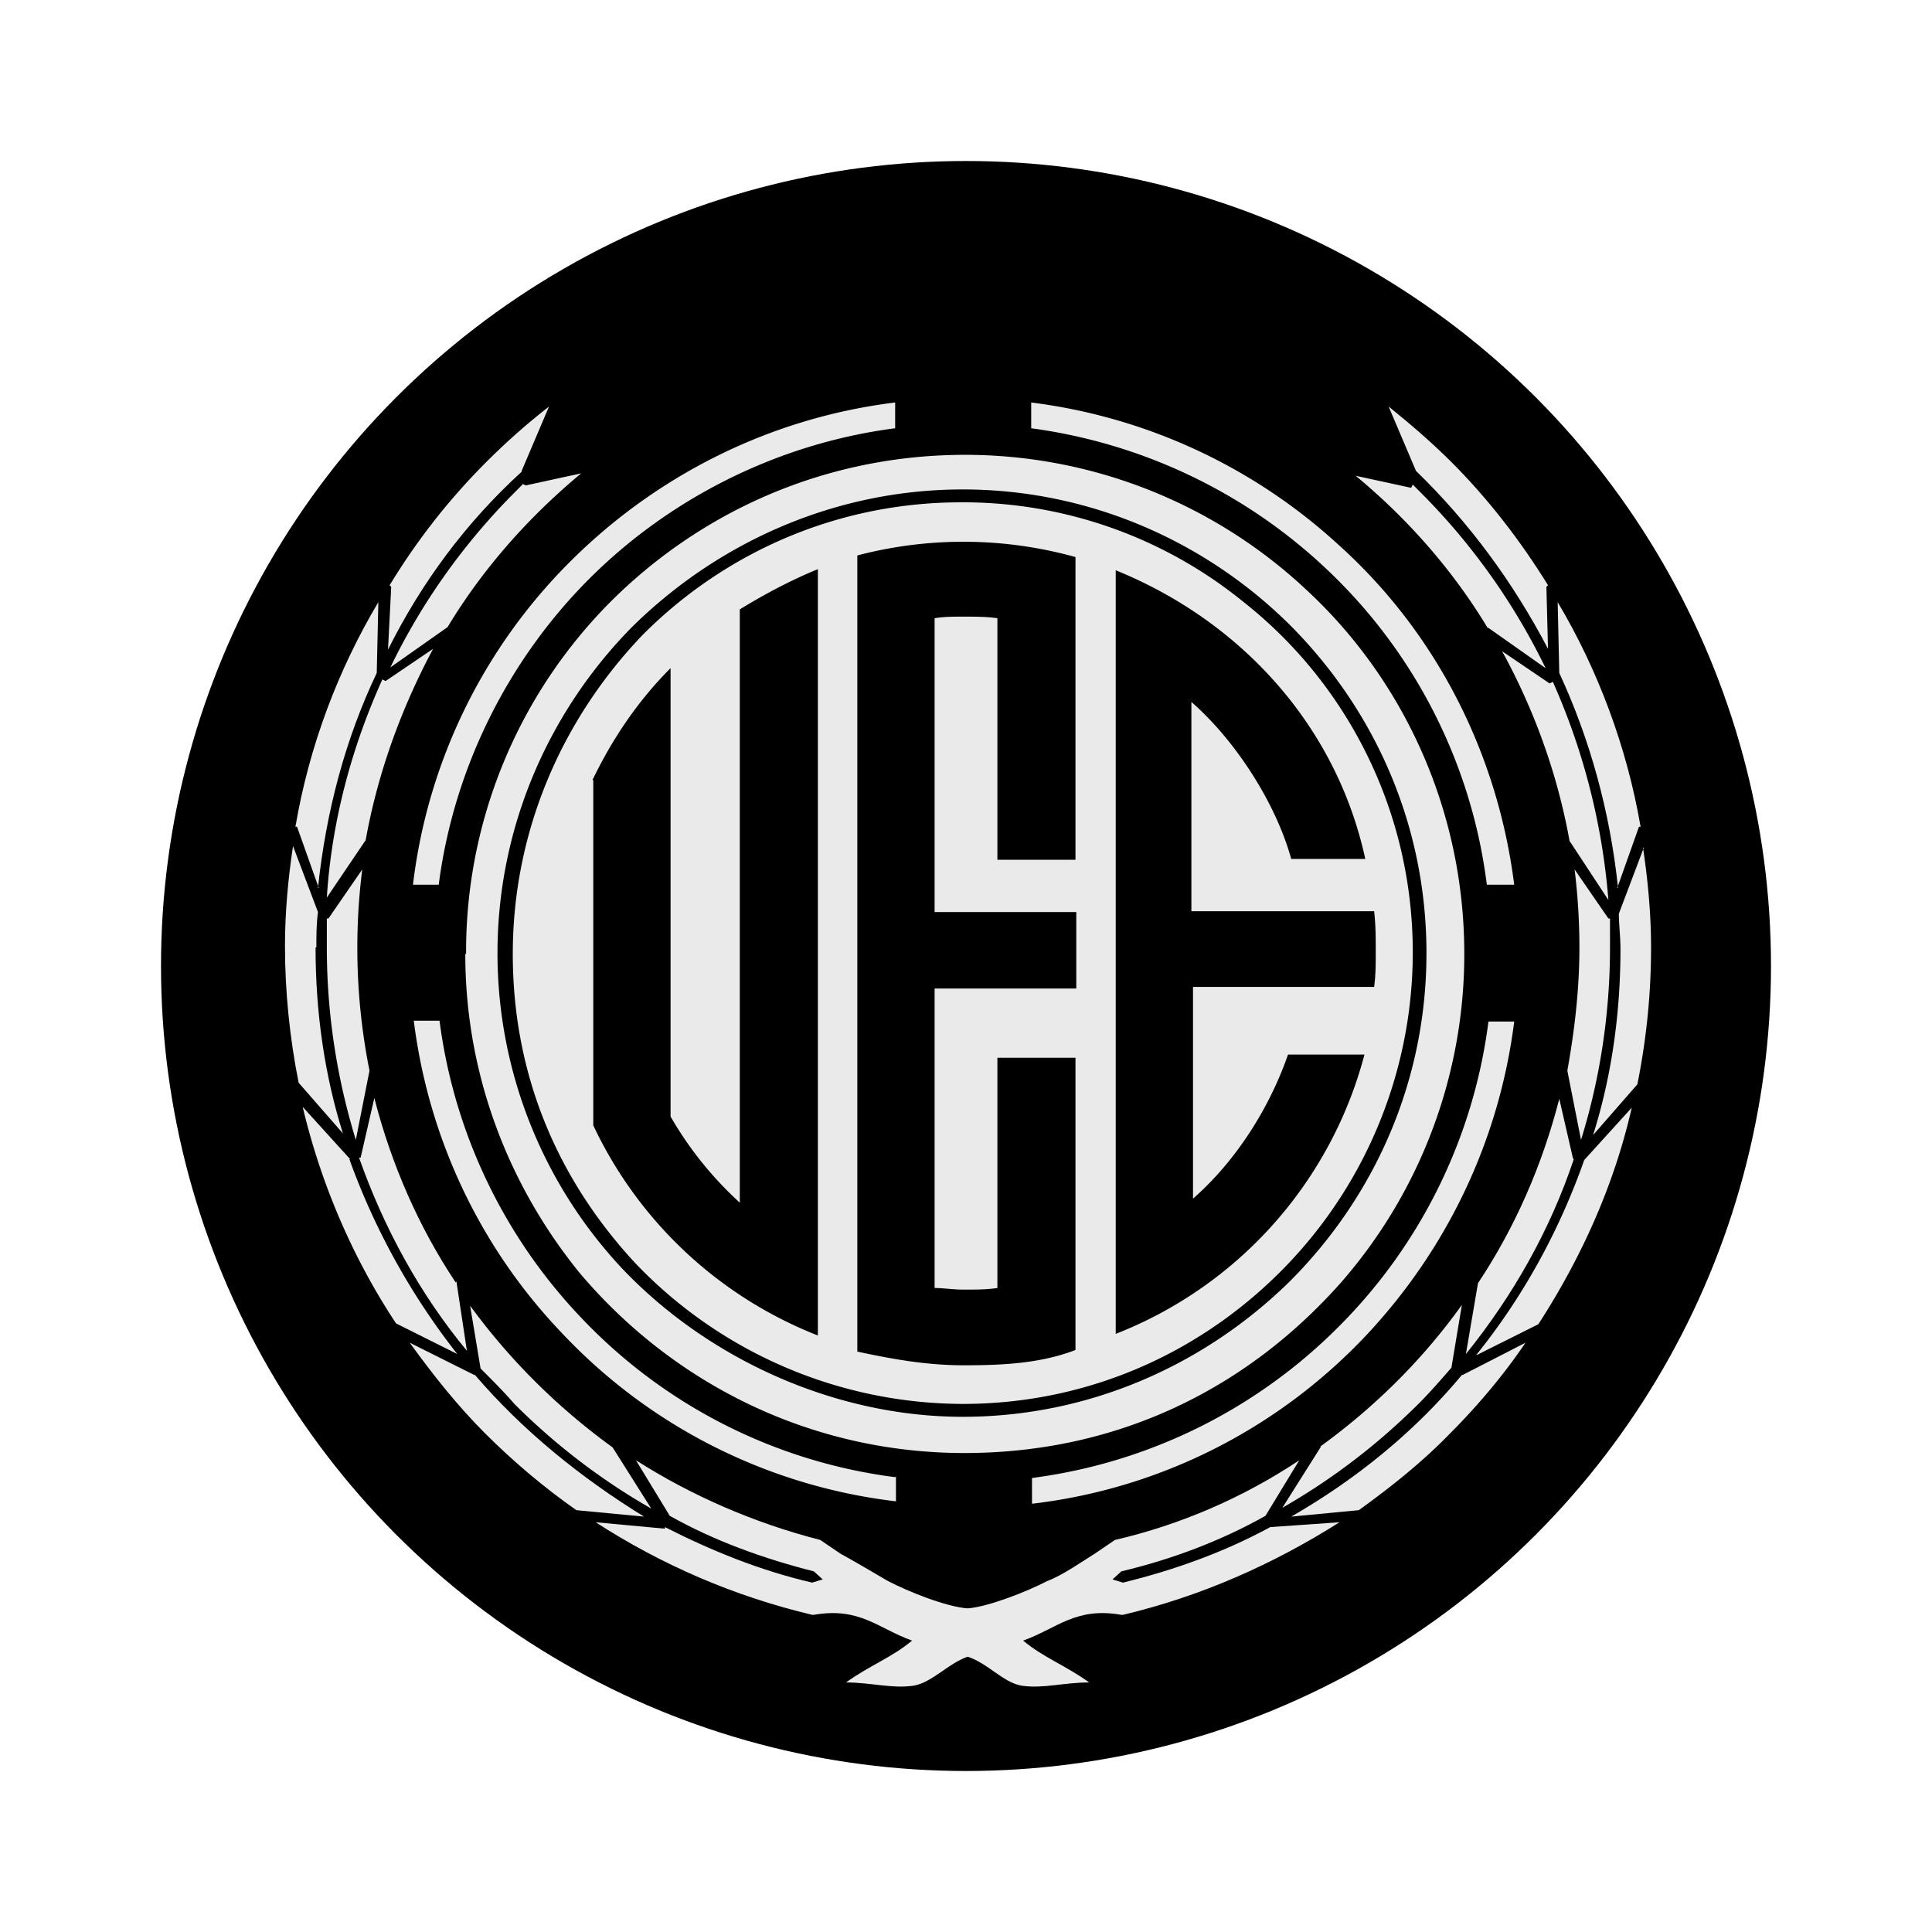 <?xml version="1.0" encoding="UTF-8"?>
<svg xmlns="http://www.w3.org/2000/svg" id="icon" viewBox="0 0 24 24">
	<defs>
		<style>
			.cls-1{fill:#eaeaea;stroke-width:0}
		</style>
	</defs>
	<g id="uee">
		<circle cx="12" cy="12" r="10" style="fill:#000;stroke-width:0"/>
		<path d="M11.96 17.44c1.6 0 3.03-.67 4.06-1.76a5.612 5.612 0 0 0 1.53-3.85c0-1.76-.82-3.34-2.1-4.35a5.518 5.518 0 0 0-3.51-1.24c-1.55 0-2.94.63-3.95 1.64C7 8.91 6.37 10.3 6.37 11.85s.59 2.84 1.53 3.85a5.643 5.643 0 0 0 4.06 1.74Zm1.89-10.36c1.56.63 2.75 1.93 3.11 3.59h-.92c-.19-.69-.69-1.47-1.24-1.95v2.6h2.27c.02.17.02.34.02.5s0 .29-.02.44h-2.25v2.63c.57-.5.97-1.18 1.18-1.79h.95a5.13 5.13 0 0 1-3.09 3.47V7.08h-.02Zm-3.2-.18a5.19 5.19 0 0 1 2.71.02v3.76h-.97v-3c-.13-.02-.29-.02-.42-.02-.11 0-.25 0-.36.02v3.65h1.76v.95h-1.76V16c.11 0 .23.02.36.02.15 0 .29 0 .42-.02v-2.86h.97v3.63c-.44.17-.92.19-1.39.19s-.9-.08-1.32-.17V6.9ZM7.36 9.69c.25-.52.57-.99.97-1.39v5.57c.23.4.52.76.86 1.07V7.57c.31-.19.63-.36.97-.5v9.52a5.17 5.17 0 0 1-2.79-2.61V9.69h-.02Z" class="cls-1"/>
		<path d="M5.78 11.85c0 1.49.53 2.86 1.41 3.95 1.15 1.37 2.86 2.25 4.79 2.25s3.53-.82 4.68-2.12a6.198 6.198 0 0 0 1.53-4.08c0-1.79-.76-3.42-1.98-4.54a6.199 6.199 0 0 0-4.22-1.66c-1.72 0-3.26.69-4.39 1.81a6.156 6.156 0 0 0-1.81 4.39Zm6.18-5.77c1.58 0 3.02.65 4.06 1.68 1.05 1.05 1.7 2.48 1.7 4.08s-.65 3.03-1.7 4.08c-1.05 1.03-2.48 1.68-4.06 1.68s-3.15-.71-4.22-1.83a5.726 5.726 0 0 1-1.56-3.93c0-1.58.65-3.02 1.68-4.06 1.07-1.05 2.52-1.7 4.1-1.7Z" class="cls-1"/>
		<path d="M18.49 10.99h.32c-.21-1.66-.99-3.15-2.18-4.22A6.919 6.919 0 0 0 12.81 5v.32c1.41.19 2.69.82 3.68 1.76a6.495 6.495 0 0 1 1.98 3.91Zm-13.36 0h.32c.19-1.47.88-2.81 1.87-3.8.99-.99 2.33-1.68 3.8-1.87V5c-1.55.19-2.94.9-3.99 1.93a6.805 6.805 0 0 0-2 4.06Zm13.36 1.7a6.524 6.524 0 0 1-1.85 3.78 6.565 6.565 0 0 1-3.82 1.89v.32c1.62-.19 3.07-.95 4.14-2.08.99-1.05 1.66-2.4 1.85-3.91h-.32Zm-7.37 5.66a6.51 6.51 0 0 1-3.89-1.97 6.568 6.568 0 0 1-1.77-3.7h-.32c.19 1.51.86 2.86 1.85 3.89a6.786 6.786 0 0 0 4.14 2.08v-.31ZM18.49 7.8l.71.5a8.07 8.07 0 0 0-1.55-2.18l-.1-.1-.02.04-.69-.15c.63.52 1.2 1.16 1.64 1.89ZM20 11.77v-.36h-.02l-.42-.61c.04.32.06.65.06.97 0 .52-.06 1.03-.15 1.53l.17.86c.23-.74.36-1.55.36-2.39Zm-.5-1.32.48.73a8.26 8.26 0 0 0-.69-2.71l-.04.02-.59-.4c.4.73.69 1.53.84 2.37Zm-3.09 7.52-.48.76c.63-.36 1.2-.8 1.7-1.3.13-.13.27-.29.4-.44l.13-.78c-.48.67-1.07 1.26-1.76 1.76Z" class="cls-1"/>
		<path d="m20.09 11.03.27-.76h.02c-.17-.99-.53-1.95-1.03-2.79l.02.88c.38.82.63 1.72.73 2.67Zm-.86-2.96-.02-.78.02-.02c-.34-.55-.74-1.07-1.2-1.53-.25-.25-.52-.48-.78-.69l.34.8c.65.63 1.2 1.37 1.64 2.21Zm.31 6.32-.17-.74c-.21.82-.55 1.6-1.01 2.29l-.15.88c.59-.73 1.05-1.55 1.34-2.42Zm-3.76 4.58c-.57.31-1.18.53-1.83.69l-.13-.04.11-.1c.63-.15 1.24-.38 1.79-.69l.42-.69c-.69.46-1.47.8-2.29.99l-.25.17c-.13.08-.4.27-.59.34-.25.13-.73.32-.99.34-.27-.02-.74-.21-.99-.34-.17-.1-.46-.27-.59-.34l-.25-.17c-.82-.21-1.6-.55-2.29-.99l.42.69c.55.31 1.16.53 1.79.69l.11.1-.13.04c-.65-.15-1.26-.4-1.83-.69v.02l-.86-.08c.82.53 1.72.92 2.69 1.15h.02c.57-.1.8.17 1.22.32-.25.21-.53.31-.82.52.31 0 .57.08.84.04.23-.04.42-.27.67-.36.25.08.44.32.67.36.27.04.52-.04.84-.04-.29-.21-.57-.31-.82-.52.42-.15.65-.42 1.22-.32h.02c.97-.23 1.87-.63 2.69-1.15l-.86.06Z" class="cls-1"/>
		<path d="M18.16 17.08c-.59.71-1.32 1.3-2.12 1.76l.84-.08c.4-.29.78-.59 1.13-.95.34-.34.67-.73.94-1.13l-.78.4Zm2.26-6.55-.31.82c0 .13.02.29.02.44 0 .8-.11 1.58-.34 2.31l.55-.63c.11-.55.17-1.11.17-1.7 0-.42-.04-.84-.1-1.24Zm-2.07 6.3.76-.38c.53-.82.94-1.72 1.16-2.69l-.59.65c-.31.88-.76 1.7-1.34 2.42ZM6.5 6.01l-.1.1c-.63.63-1.16 1.37-1.55 2.18l.71-.5C6 7.06 6.57 6.42 7.22 5.88l-.69.15-.04-.02Zm-2.42 5.4h-.02v.36c0 .84.13 1.64.36 2.39l.17-.86a7.782 7.782 0 0 1-.09-2.5l-.42.61Zm.46-.96c.15-.84.44-1.64.84-2.39l-.59.4-.04-.02c-.38.84-.63 1.76-.69 2.71l.48-.71Zm1.85 6.99c.5.5 1.07.94 1.7 1.3l-.48-.76c-.69-.5-1.28-1.09-1.77-1.76l.13.78c.15.15.29.29.42.44Z" class="cls-1"/>
		<path d="M3.95 11.03c.1-.95.34-1.85.73-2.67l.02-.88c-.5.84-.86 1.79-1.03 2.79h.02l.27.76Zm2.53-5.18.34-.8c-.27.21-.53.44-.78.69-.46.46-.86.97-1.2 1.53l.02.02-.04.78c.42-.84.97-1.58 1.66-2.21Zm-.82 10.08c-.46-.69-.8-1.47-1.01-2.29l-.17.74h-.02c.31.88.76 1.7 1.34 2.4l-.13-.86Zm.23 1.15-.8-.4c.29.4.59.78.94 1.13.34.34.73.67 1.13.95l.84.08c-.78-.48-1.51-1.07-2.1-1.76Zm-1.96-5.31c0-.15 0-.29.02-.44l-.31-.82c-.06.4-.1.82-.1 1.24 0 .57.06 1.15.17 1.7l.55.63c-.23-.73-.34-1.51-.34-2.31Z" class="cls-1"/>
		<path d="m4.35 14.4-.59-.65c.23.97.63 1.89 1.16 2.69l.76.38a8.694 8.694 0 0 1-1.34-2.42Z" class="cls-1"/>
	</g>
</svg>
